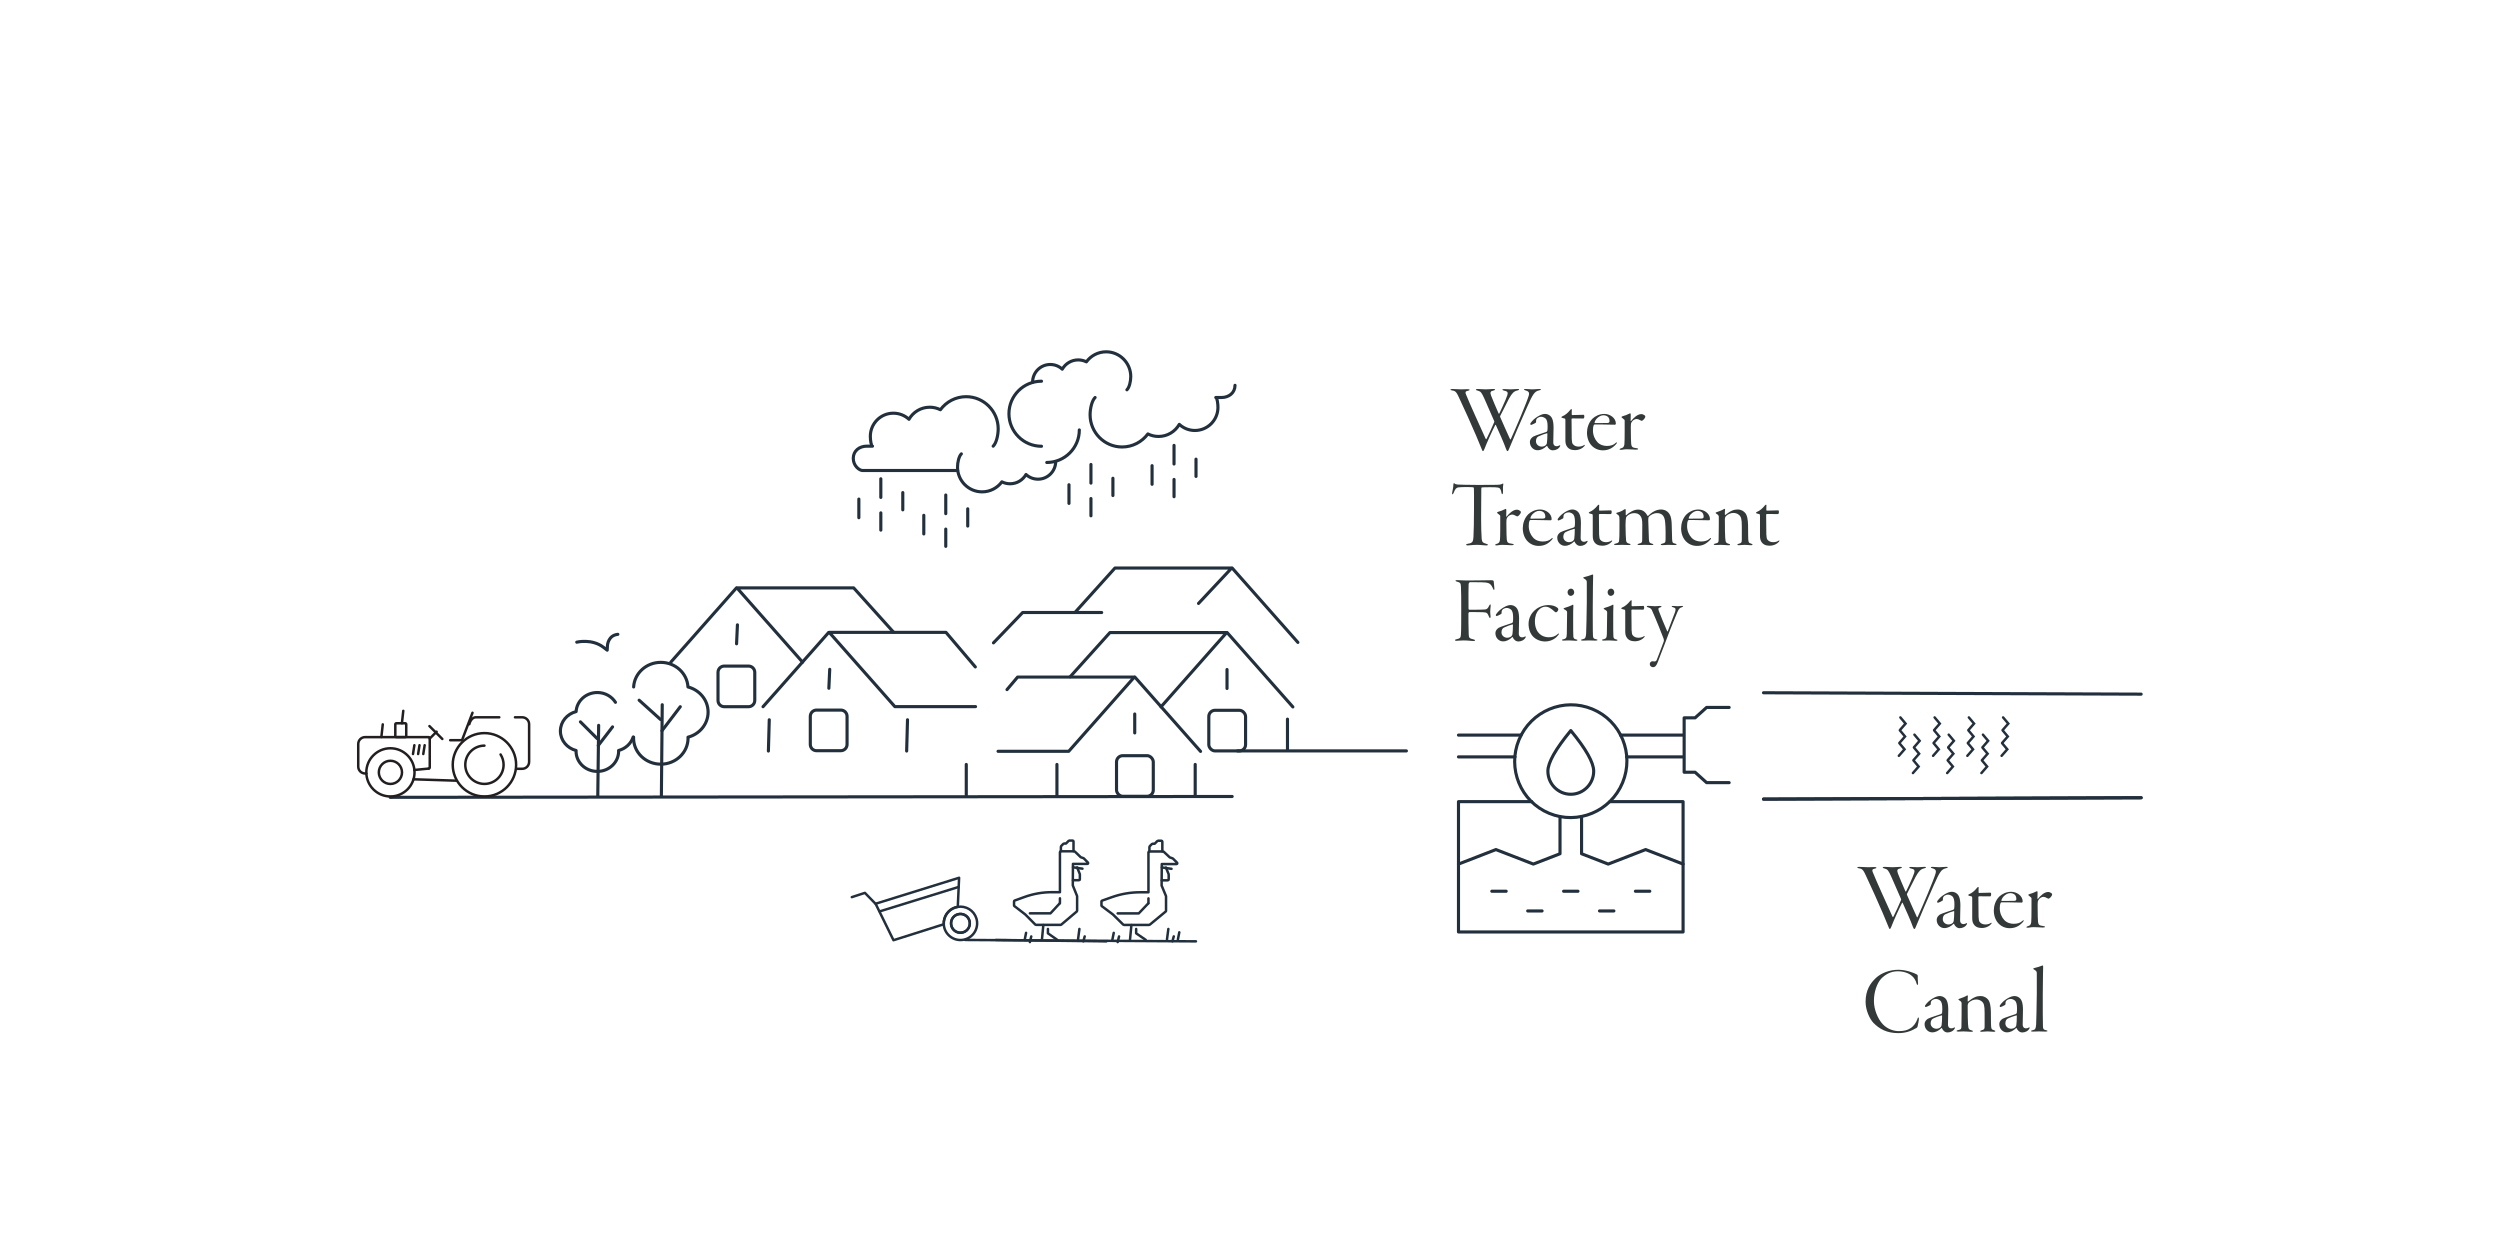 <svg xmlns="http://www.w3.org/2000/svg" width="399" height="200" viewBox="0 0 399 200">
  <g fill="none" fill-rule="evenodd" transform="translate(-20 -10)">
    <g fill-rule="nonzero" transform="translate(250.57 71.162)">
      <g stroke="#222F3C" stroke-linecap="round" stroke-linejoin="round" stroke-width=".5" transform="translate(2.205 48.543)">
        <line x1="9.014" y1="11.092" y2="11.092"/>
        <line x1="35.845" x2="26.832" y1="11.092" y2="11.092"/>
        <line x1="25.85" x2="35.845" y1="7.62" y2="7.62"/>
        <line x2="9.996" y1="7.62" y2="7.62"/>
        <g transform="translate(5.319 32.536)">
          <line x2="2.289"/>
          <line x1="11.46" x2="13.749"/>
          <line x1="22.92" x2="25.209"/>
          <g transform="translate(5.73 3.144)">
            <line x2="2.289"/>
            <line x1="11.46" x2="13.749"/>
          </g>
        </g>
        <g transform="translate(0 20.633)">
          <path d="M0 7.569L5.974 5.254 11.947 7.569 16.202 5.92 16.202 0M35.845 7.569L29.871 5.254 23.897 7.569 19.643 5.92 19.643.001"/>
        </g>
        <ellipse cx="17.923" cy="11.782" rx="9.006" ry="8.947" transform="rotate(-67.5 17.923 11.782)"/>
        <path d="M11.689 18.24L0 18.24 0 39.034 35.845 39.034 35.845 18.24 24.157 18.24M14.267 13.37C14.267 12.011 15.486 9.853 17.923 6.895 20.36 9.853 21.579 12.011 21.579 13.37 21.579 15.408 19.941 17.06 17.923 17.06 15.903 17.06 14.267 15.408 14.267 13.37zM43.195 3.2L39.601 3.2 37.756 4.865 36.015 4.865 36.015 13.54 37.756 13.54 39.601 15.205 43.195 15.205"/>
      </g>
      <g transform="translate(50.888 49.402)">
        <path fill="#333838" d="M9.575,10.004 C9.65,10.004 9.696,9.913 9.802,9.654 C10.497,7.976 11.721,5.093 12.673,2.988 C13.625,0.822 13.897,0.501 14.532,0.334 C14.804,0.288 14.88,0.227 14.88,0.166 C14.88,0.105 14.804,0.09 14.608,0.09 C14.336,0.09 13.927,0.151 13.504,0.151 C13.051,0.151 12.839,0.09 12.446,0.09 C12.235,0.09 12.189,0.12 12.189,0.181 C12.189,0.242 12.28,0.273 12.522,0.349 C13.021,0.501 13.036,0.761 12.96,1.096 C12.643,2.225 10.814,6.496 10.089,8.082 C10.043,8.174 10.013,8.189 9.953,8.082 C9.439,6.938 8.774,5.489 8.396,4.589 C8.366,4.513 8.366,4.437 8.381,4.406 C8.638,3.933 9.378,2.423 9.771,1.661 C10.27,0.776 10.557,0.456 11.116,0.334 C11.328,0.288 11.404,0.242 11.404,0.166 C11.404,0.105 11.328,0.09 11.147,0.09 C10.799,0.09 10.557,0.151 10.028,0.151 C9.635,0.151 9.394,0.105 9.016,0.105 C8.834,0.105 8.744,0.135 8.744,0.181 C8.744,0.242 8.789,0.303 9.061,0.364 C9.711,0.517 9.726,0.669 9.258,1.783 C8.94,2.53 8.623,3.232 8.26,3.979 C8.215,4.056 8.154,4.04 8.139,4.01 C7.64,2.85 7.187,1.813 6.945,1.173 C6.718,0.608 6.87,0.425 7.278,0.349 C7.474,0.303 7.565,0.257 7.565,0.181 C7.565,0.12 7.459,0.09 7.308,0.09 C6.96,0.09 6.613,0.151 6.069,0.151 C5.525,0.151 5.237,0.09 4.799,0.09 C4.603,0.09 4.512,0.135 4.512,0.181 C4.512,0.257 4.588,0.318 4.829,0.364 C5.298,0.486 5.419,0.669 5.857,1.615 C6.19,2.347 7.202,4.666 7.444,5.245 C7.444,5.276 7.444,5.383 7.414,5.428 C7.006,6.405 6.643,7.167 6.22,8.037 C6.174,8.113 6.114,8.143 6.069,8.037 C5.041,5.749 3.545,2.5 2.91,0.913 C2.804,0.639 2.804,0.456 3.227,0.379 C3.409,0.349 3.499,0.303 3.499,0.227 C3.499,0.166 3.409,0.12 3.197,0.12 C2.88,0.12 2.517,0.151 2.185,0.151 C1.731,0.151 1.111,0.09 0.749,0.09 C0.552,0.09 0.447,0.151 0.447,0.196 C0.447,0.257 0.583,0.318 0.764,0.334 C1.338,0.41 1.459,0.685 2.003,1.874 C2.713,3.369 3.726,5.627 4.557,7.564 C4.754,8.021 5.222,9.135 5.419,9.638 C5.525,9.913 5.555,10.004 5.645,10.004 C5.706,10.004 5.797,9.882 5.887,9.638 C6.22,8.754 7.021,6.969 7.595,5.84 C7.625,5.794 7.671,5.794 7.701,5.855 C8.139,6.832 9.001,8.723 9.318,9.654 C9.409,9.898 9.469,10.004 9.575,10.004 Z M16.784,9.882 C17.267,9.882 17.736,9.654 17.948,9.226 C18.008,9.089 17.948,9.043 17.857,9.089 C17.691,9.181 17.54,9.226 17.419,9.226 C16.995,9.226 16.859,8.937 16.859,8.647 C16.859,8.25 16.905,6.801 16.905,6.237 C16.905,5.764 16.844,5.139 16.693,4.849 C16.512,4.376 16.043,4.071 15.529,4.071 C15.273,4.071 14.97,4.162 14.623,4.345 C14.32,4.498 13.822,4.818 13.474,5.23 C13.293,5.444 13.187,5.581 13.187,5.688 C13.187,5.749 13.262,5.84 13.338,5.825 C13.444,5.81 13.897,5.596 14.048,5.489 C14.079,5.459 14.109,5.413 14.109,5.367 C14.109,5.261 14.109,5.139 14.124,5.078 C14.154,4.91 14.245,4.803 14.351,4.711 C14.577,4.574 14.728,4.528 14.955,4.528 C15.137,4.528 15.393,4.62 15.59,4.772 C15.847,4.971 15.953,5.398 15.953,6.023 C15.953,6.237 15.953,6.542 15.922,6.725 C15.922,6.786 15.847,6.923 15.726,6.954 C15.409,7.076 14.033,7.488 13.671,7.686 C13.535,7.762 13.126,8.067 13.126,8.555 C13.126,9.348 13.731,9.867 14.336,9.867 C14.91,9.867 15.363,9.608 15.817,9.181 C15.832,9.165 15.877,9.165 15.892,9.196 C16.028,9.547 16.361,9.882 16.784,9.882 Z M15.001,9.287 C14.532,9.287 14.094,8.937 14.094,8.433 C14.094,7.991 14.29,7.762 14.472,7.671 C14.789,7.503 15.665,7.182 15.862,7.152 C15.892,7.137 15.922,7.213 15.922,7.228 C15.922,7.808 15.892,8.418 15.847,8.677 C15.832,8.845 15.741,8.982 15.681,9.043 C15.514,9.196 15.257,9.287 15.001,9.287 Z M20.335,9.852 C20.759,9.852 21.227,9.715 21.56,9.455 C21.756,9.303 21.892,9.15 21.892,9.059 C21.892,8.998 21.847,8.982 21.741,9.059 C21.605,9.15 21.333,9.287 20.91,9.287 C20.517,9.287 20.199,9.165 19.973,8.876 C19.867,8.723 19.837,8.54 19.807,8.052 C19.791,7.579 19.776,5.184 19.776,4.925 C19.776,4.833 19.807,4.788 19.988,4.788 C20.396,4.788 21.136,4.803 21.665,4.803 C21.741,4.803 21.817,4.681 21.817,4.422 C21.817,4.315 21.756,4.208 21.726,4.208 C21.409,4.208 20.154,4.254 19.882,4.254 C19.822,4.254 19.807,4.162 19.807,4.117 C19.791,3.933 19.822,3.506 19.822,3.369 C19.822,3.293 19.716,3.262 19.58,3.415 C19.217,3.888 18.718,4.3 18.341,4.437 C18.174,4.513 18.159,4.559 18.159,4.589 C18.159,4.65 18.235,4.696 18.356,4.727 L18.565,4.772 C18.631,4.788 18.688,4.803 18.718,4.818 C18.779,4.849 18.794,4.955 18.794,5.123 L18.794,8.281 C18.794,8.647 18.854,8.952 18.975,9.15 C19.232,9.638 19.701,9.852 20.335,9.852 Z M24.764,9.882 C25.625,9.882 26.26,9.577 26.864,8.921 C26.955,8.815 27.016,8.723 27.016,8.677 C27.016,8.601 26.955,8.571 26.834,8.693 C26.471,9.043 26.018,9.181 25.398,9.181 C24.9,9.181 24.295,9.013 23.887,8.555 C23.494,8.113 23.192,7.488 23.192,6.71 C23.192,6.283 23.237,6.054 23.313,5.871 C23.343,5.825 23.419,5.749 23.449,5.749 L24.265,5.749 C24.613,5.749 26.577,5.779 26.698,5.794 C26.774,5.794 26.849,5.703 26.849,5.627 C26.849,4.696 25.897,4.071 25.005,4.071 C24.22,4.071 23.524,4.437 23.116,4.833 C22.482,5.459 22.24,6.359 22.24,7.06 C22.24,7.884 22.512,8.616 22.965,9.104 C23.419,9.593 24.053,9.882 24.764,9.882 Z M23.509,5.535 C23.479,5.535 23.449,5.505 23.449,5.474 C23.449,5.352 23.585,5.062 23.766,4.849 C24.099,4.498 24.476,4.284 24.869,4.284 C25.217,4.284 25.474,4.422 25.625,4.574 C25.791,4.757 25.837,5.032 25.837,5.215 C25.837,5.352 25.806,5.52 25.474,5.52 L23.509,5.535 Z M27.696,9.806 C27.907,9.806 28.073,9.715 28.618,9.715 C29.252,9.715 29.751,9.776 30.038,9.776 C30.265,9.776 30.401,9.745 30.401,9.669 C30.401,9.593 30.325,9.562 30.114,9.532 C29.539,9.47 29.358,9.364 29.298,8.891 C29.267,8.571 29.237,7.777 29.237,6.649 C29.237,6.344 29.222,5.901 29.252,5.718 C29.267,5.535 29.343,5.367 29.509,5.184 C29.706,5.001 29.947,4.879 30.174,4.879 C30.34,4.879 30.537,4.955 30.703,5.062 C30.869,5.154 30.945,5.169 30.975,5.169 C31.021,5.169 31.081,5.154 31.217,5.032 C31.398,4.864 31.549,4.62 31.549,4.513 C31.549,4.437 31.519,4.361 31.444,4.3 C31.293,4.178 31.096,4.101 30.915,4.101 C30.31,4.101 29.706,4.666 29.282,5.2 C29.237,5.245 29.207,5.23 29.207,5.184 C29.207,4.94 29.222,4.361 29.222,4.193 C29.222,4.04 29.192,3.979 29.162,3.979 C29.116,3.979 29.041,3.995 28.935,4.056 C28.693,4.193 28.27,4.345 27.968,4.422 C27.832,4.467 27.741,4.528 27.741,4.559 C27.741,4.589 27.756,4.635 27.862,4.711 C28.149,4.955 28.255,5.001 28.255,5.108 L28.255,6.801 C28.255,7.808 28.24,8.677 28.209,8.937 C28.149,9.348 27.983,9.486 27.665,9.562 C27.544,9.593 27.439,9.669 27.439,9.715 C27.439,9.776 27.514,9.806 27.696,9.806 Z M6.975,26.629 C8.2,26.629 9.016,26.309 9.922,25.79 C9.998,25.745 10.043,25.653 10.074,25.562 C10.104,25.394 10.285,24.616 10.285,24.356 C10.285,24.265 10.255,24.128 10.195,24.128 C10.134,24.128 10.104,24.189 10.043,24.387 C9.817,25.012 9.454,25.546 8.88,25.882 C8.472,26.141 7.943,26.309 7.081,26.309 C6.28,26.309 5.237,25.989 4.497,25.18 C3.711,24.326 3.106,22.862 3.106,21.489 C3.106,20.025 3.605,18.667 4.255,17.95 C4.875,17.309 5.751,16.76 6.885,16.76 C7.761,16.76 8.638,17.004 9.197,17.523 C9.469,17.736 9.802,18.225 9.922,18.743 C9.953,18.865 9.998,18.942 10.059,18.942 C10.089,18.942 10.149,18.85 10.149,18.697 C10.149,18.545 10.074,17.889 10.104,17.523 C10.119,17.447 10.074,17.34 9.953,17.264 C9.454,16.989 8.215,16.516 6.991,16.516 C5.6,16.516 4.27,17.05 3.469,17.782 C2.502,18.667 1.776,19.811 1.776,21.641 C1.776,22.953 2.411,24.356 3.046,25.012 C3.983,25.958 5.162,26.629 6.975,26.629 Z M14.849,26.522 C15.333,26.522 15.802,26.294 16.013,25.867 C16.074,25.729 16.013,25.684 15.922,25.729 C15.756,25.821 15.605,25.867 15.484,25.867 C15.061,25.867 14.925,25.577 14.925,25.287 C14.925,24.89 14.97,23.441 14.97,22.877 C14.97,22.404 14.91,21.779 14.759,21.489 C14.577,21.016 14.109,20.711 13.595,20.711 C13.338,20.711 13.036,20.802 12.688,20.985 C12.386,21.138 11.887,21.458 11.54,21.87 C11.358,22.084 11.252,22.221 11.252,22.328 C11.252,22.389 11.328,22.48 11.404,22.465 C11.509,22.45 11.963,22.236 12.114,22.129 C12.144,22.099 12.174,22.053 12.174,22.007 C12.174,21.901 12.174,21.779 12.189,21.718 C12.22,21.55 12.31,21.443 12.416,21.352 C12.643,21.214 12.794,21.169 13.021,21.169 C13.202,21.169 13.459,21.26 13.655,21.413 C13.912,21.611 14.018,22.038 14.018,22.663 C14.018,22.877 14.018,23.182 13.988,23.365 C13.988,23.426 13.912,23.563 13.791,23.594 C13.474,23.716 12.099,24.128 11.736,24.326 C11.6,24.402 11.192,24.707 11.192,25.195 C11.192,25.989 11.797,26.507 12.401,26.507 C12.975,26.507 13.429,26.248 13.882,25.821 C13.897,25.806 13.943,25.806 13.958,25.836 C14.094,26.187 14.426,26.522 14.849,26.522 Z M13.066,25.928 C12.598,25.928 12.159,25.577 12.159,25.073 C12.159,24.631 12.356,24.402 12.537,24.311 C12.854,24.143 13.731,23.823 13.927,23.792 C13.958,23.777 13.988,23.853 13.988,23.868 C13.988,24.448 13.958,25.058 13.912,25.317 C13.897,25.485 13.807,25.623 13.746,25.684 C13.58,25.836 13.323,25.928 13.066,25.928 Z M22.21,26.416 C22.361,26.416 22.482,26.4 22.482,26.309 C22.482,26.248 22.391,26.217 22.255,26.156 C21.847,26.05 21.801,25.958 21.786,24.921 C21.786,24.158 21.771,24.036 21.771,23.228 C21.756,22.358 21.635,21.596 21.288,21.23 C21.091,21.016 20.728,20.711 20.109,20.711 C19.852,20.711 19.534,20.741 19.217,20.894 C18.885,21.031 18.522,21.291 18.144,21.58 C18.114,21.611 18.068,21.565 18.068,21.535 C18.053,21.321 18.084,20.909 18.099,20.726 C18.114,20.65 18.038,20.589 17.993,20.604 C17.736,20.772 17.131,21.031 16.799,21.123 C16.663,21.169 16.587,21.214 16.587,21.245 C16.587,21.291 16.618,21.321 16.708,21.382 C17.071,21.58 17.101,21.748 17.101,21.901 C17.101,23.136 17.101,24.54 17.071,25.638 C17.056,25.943 16.995,26.05 16.618,26.126 C16.436,26.156 16.3,26.217 16.3,26.278 C16.3,26.355 16.421,26.385 16.587,26.385 C16.875,26.385 17.192,26.355 17.388,26.355 C17.736,26.355 18.477,26.416 18.597,26.416 C18.749,26.416 18.9,26.416 18.9,26.324 C18.9,26.248 18.824,26.217 18.643,26.172 C18.401,26.095 18.22,26.019 18.174,25.684 C18.144,25.47 18.099,25.073 18.084,24.082 C18.084,23.167 18.068,22.389 18.068,22.206 C18.068,22.084 18.144,21.855 18.25,21.748 C18.643,21.413 19.036,21.26 19.429,21.26 C19.776,21.26 20.063,21.367 20.29,21.55 C20.668,21.84 20.774,22.206 20.774,23.441 L20.774,25.516 C20.774,25.958 20.713,26.065 20.351,26.156 C20.154,26.202 20.063,26.263 20.063,26.324 C20.063,26.385 20.169,26.416 20.305,26.416 C20.532,26.416 20.728,26.355 21.242,26.355 C21.575,26.355 22.013,26.416 22.21,26.416 Z M26.774,26.522 C27.257,26.522 27.726,26.294 27.937,25.867 C27.998,25.729 27.937,25.684 27.847,25.729 C27.68,25.821 27.529,25.867 27.408,25.867 C26.985,25.867 26.849,25.577 26.849,25.287 C26.849,24.89 26.895,23.441 26.895,22.877 C26.895,22.404 26.834,21.779 26.683,21.489 C26.502,21.016 26.033,20.711 25.519,20.711 C25.262,20.711 24.96,20.802 24.613,20.985 C24.31,21.138 23.812,21.458 23.464,21.87 C23.283,22.084 23.177,22.221 23.177,22.328 C23.177,22.389 23.252,22.48 23.328,22.465 C23.434,22.45 23.887,22.236 24.038,22.129 C24.068,22.099 24.099,22.053 24.099,22.007 C24.099,21.901 24.099,21.779 24.114,21.718 C24.144,21.55 24.235,21.443 24.34,21.352 C24.567,21.214 24.718,21.169 24.945,21.169 C25.126,21.169 25.383,21.26 25.58,21.413 C25.837,21.611 25.942,22.038 25.942,22.663 C25.942,22.877 25.942,23.182 25.912,23.365 C25.912,23.426 25.837,23.563 25.716,23.594 C25.398,23.716 24.023,24.128 23.66,24.326 C23.524,24.402 23.116,24.707 23.116,25.195 C23.116,25.989 23.721,26.507 24.325,26.507 C24.9,26.507 25.353,26.248 25.806,25.821 C25.822,25.806 25.867,25.806 25.882,25.836 C26.018,26.187 26.351,26.522 26.774,26.522 Z M24.99,25.928 C24.522,25.928 24.084,25.577 24.084,25.073 C24.084,24.631 24.28,24.402 24.461,24.311 C24.779,24.143 25.655,23.823 25.852,23.792 C25.882,23.777 25.912,23.853 25.912,23.868 C25.912,24.448 25.882,25.058 25.837,25.317 C25.822,25.485 25.731,25.623 25.67,25.684 C25.504,25.836 25.247,25.928 24.99,25.928 Z M30.507,26.385 C30.703,26.385 30.809,26.339 30.809,26.278 C30.809,26.233 30.703,26.187 30.612,26.172 C30.189,26.095 30.099,25.989 30.083,25.577 C30.071,25.338 30.059,24.81 30.055,23.557 L30.054,20.454 C30.063,18.321 30.114,16.095 30.114,15.998 C30.114,15.921 30.099,15.83 30.068,15.83 C30.008,15.83 29.932,15.86 29.887,15.876 C29.555,15.998 29.192,16.135 28.754,16.226 C28.618,16.257 28.527,16.303 28.527,16.348 C28.527,16.394 28.572,16.425 28.678,16.486 C29.071,16.73 29.101,16.806 29.101,17.142 C29.116,17.813 29.101,19.064 29.101,20.299 C29.086,22.129 29.026,24.707 28.995,25.272 C28.935,25.943 28.844,26.08 28.466,26.156 C28.27,26.202 28.194,26.217 28.194,26.294 C28.194,26.37 28.27,26.385 28.451,26.385 C28.678,26.385 29.071,26.355 29.464,26.355 C29.721,26.355 30.265,26.385 30.507,26.385 Z" transform="translate(14.514 27.694)"/>
        <g stroke="#222F3C" stroke-linecap="round">
          <g stroke-linejoin="round" stroke-width=".5">
            <line x1="60.267" y1=".222"/>
            <line x2="60.267" y1=".222" transform="translate(0 16.754)"/>
            <line x2="60.267" y1=".222" transform="translate(0 16.754)"/>
          </g>
          <g stroke-width=".4" transform="translate(21.6 3.94)">
            <g transform="translate(2.248 2.75)">
              <path d="M.162 2.056L.987 3.041.081 4.076M.08 4.103L.906 5.088 0 6.123M.241 0L1.067.984.161 2.02"/>
            </g>
            <path d="M.161 2.056L.987 3.041.081 4.076M.08 4.103L.906 5.088 0 6.123M.243 0L1.069.984.163 2.02"/>
            <g transform="translate(5.465)">
              <g transform="translate(2.248 2.75)">
                <path d="M.162 2.056L.987 3.041.081 4.076M.08 4.103L.906 5.088 0 6.123M.243 0L1.069.984.163 2.02"/>
              </g>
              <path d="M.162 2.056L.987 3.041.081 4.076M.08 4.103L.906 5.088 0 6.123M.243 0L1.069.984.163 2.02"/>
            </g>
            <g transform="translate(10.931)">
              <g transform="translate(2.248 2.75)">
                <path d="M.162 2.056L.987 3.041.081 4.076M.08 4.103L.906 5.088 0 6.123M.243 0L1.069.984.163 2.02"/>
              </g>
              <path d="M.162 2.056L.987 3.041.081 4.076M.08 4.103L.906 5.088 0 6.123M.243 0L1.069.984.163 2.02"/>
            </g>
            <g transform="translate(16.398)">
              <path d="M.159 2.056L.985 3.041.079 4.076M.08 4.103L.906 5.088 0 6.123M.241 0L1.067.984.161 2.02"/>
            </g>
          </g>
        </g>
      </g>
      <path fill="#333838" d="M10.048,10.833 C10.123,10.833 10.168,10.742 10.274,10.482 C10.969,8.805 12.194,5.922 13.146,3.817 C14.098,1.651 14.37,1.33 15.005,1.163 C15.277,1.117 15.352,1.056 15.352,0.995 C15.352,0.934 15.277,0.919 15.08,0.919 C14.808,0.919 14.4,0.98 13.977,0.98 C13.524,0.98 13.312,0.919 12.919,0.919 C12.707,0.919 12.662,0.949 12.662,1.01 C12.662,1.071 12.753,1.102 12.995,1.178 C13.493,1.33 13.508,1.59 13.433,1.925 C13.116,3.054 11.287,7.325 10.561,8.911 C10.516,9.003 10.486,9.018 10.425,8.911 C9.912,7.767 9.247,6.318 8.869,5.418 C8.839,5.342 8.839,5.266 8.854,5.235 C9.111,4.762 9.851,3.252 10.244,2.49 C10.743,1.605 11.03,1.285 11.589,1.163 C11.801,1.117 11.876,1.071 11.876,0.995 C11.876,0.934 11.801,0.919 11.619,0.919 C11.272,0.919 11.03,0.98 10.501,0.98 C10.108,0.98 9.866,0.934 9.488,0.934 C9.307,0.934 9.216,0.964 9.216,1.01 C9.216,1.071 9.262,1.132 9.534,1.193 C10.184,1.346 10.199,1.498 9.73,2.612 C9.413,3.359 9.095,4.061 8.733,4.808 C8.687,4.884 8.627,4.869 8.612,4.839 C8.113,3.679 7.66,2.642 7.418,2.002 C7.191,1.437 7.342,1.254 7.75,1.178 C7.947,1.132 8.038,1.086 8.038,1.01 C8.038,0.949 7.932,0.919 7.781,0.919 C7.433,0.919 7.085,0.98 6.541,0.98 C5.997,0.98 5.71,0.919 5.272,0.919 C5.075,0.919 4.985,0.964 4.985,1.01 C4.985,1.086 5.06,1.147 5.302,1.193 C5.771,1.315 5.891,1.498 6.33,2.444 C6.662,3.176 7.675,5.495 7.917,6.074 C7.917,6.105 7.917,6.211 7.886,6.257 C7.478,7.233 7.116,7.996 6.692,8.866 C6.647,8.942 6.587,8.972 6.541,8.866 C5.514,6.578 4.017,3.329 3.383,1.742 C3.277,1.468 3.277,1.285 3.7,1.208 C3.881,1.178 3.972,1.132 3.972,1.056 C3.972,0.995 3.881,0.949 3.67,0.949 C3.352,0.949 2.99,0.98 2.657,0.98 C2.204,0.98 1.584,0.919 1.221,0.919 C1.025,0.919 0.919,0.98 0.919,1.025 C0.919,1.086 1.055,1.147 1.237,1.163 C1.811,1.239 1.932,1.513 2.476,2.703 C3.186,4.198 4.199,6.456 5.03,8.393 C5.226,8.85 5.695,9.964 5.891,10.467 C5.997,10.742 6.027,10.833 6.118,10.833 C6.179,10.833 6.269,10.711 6.36,10.467 C6.692,9.582 7.493,7.798 8.068,6.669 C8.098,6.623 8.143,6.623 8.174,6.684 C8.612,7.661 9.473,9.552 9.791,10.482 C9.881,10.726 9.942,10.833 10.048,10.833 Z M17.257,10.711 C17.74,10.711 18.209,10.482 18.42,10.055 C18.481,9.918 18.42,9.872 18.33,9.918 C18.163,10.01 18.012,10.055 17.891,10.055 C17.468,10.055 17.332,9.766 17.332,9.476 C17.332,9.079 17.377,7.63 17.377,7.066 C17.377,6.593 17.317,5.967 17.166,5.678 C16.985,5.205 16.516,4.9 16.002,4.9 C15.745,4.9 15.443,4.991 15.095,5.174 C14.793,5.327 14.294,5.647 13.947,6.059 C13.765,6.272 13.66,6.41 13.66,6.517 C13.66,6.578 13.735,6.669 13.811,6.654 C13.917,6.639 14.37,6.425 14.521,6.318 C14.551,6.288 14.582,6.242 14.582,6.196 C14.582,6.089 14.582,5.967 14.597,5.906 C14.627,5.739 14.718,5.632 14.823,5.54 C15.05,5.403 15.201,5.357 15.428,5.357 C15.609,5.357 15.866,5.449 16.063,5.601 C16.32,5.8 16.425,6.227 16.425,6.852 C16.425,7.066 16.425,7.371 16.395,7.554 C16.395,7.615 16.32,7.752 16.199,7.783 C15.881,7.905 14.506,8.316 14.143,8.515 C14.007,8.591 13.599,8.896 13.599,9.384 C13.599,10.177 14.204,10.696 14.808,10.696 C15.383,10.696 15.836,10.437 16.289,10.01 C16.304,9.994 16.35,9.994 16.365,10.025 C16.501,10.376 16.833,10.711 17.257,10.711 Z M15.473,10.116 C15.005,10.116 14.566,9.766 14.566,9.262 C14.566,8.82 14.763,8.591 14.944,8.499 C15.262,8.332 16.138,8.011 16.335,7.981 C16.365,7.966 16.395,8.042 16.395,8.057 C16.395,8.637 16.365,9.247 16.32,9.506 C16.304,9.674 16.214,9.811 16.153,9.872 C15.987,10.025 15.73,10.116 15.473,10.116 Z M20.808,10.681 C21.231,10.681 21.7,10.543 22.032,10.284 C22.229,10.132 22.365,9.979 22.365,9.888 C22.365,9.827 22.319,9.811 22.214,9.888 C22.078,9.979 21.806,10.116 21.382,10.116 C20.99,10.116 20.672,9.994 20.445,9.704 C20.34,9.552 20.309,9.369 20.279,8.881 C20.264,8.408 20.249,6.013 20.249,5.754 C20.249,5.662 20.279,5.617 20.461,5.617 C20.869,5.617 21.609,5.632 22.138,5.632 C22.214,5.632 22.289,5.51 22.289,5.25 C22.289,5.144 22.229,5.037 22.199,5.037 C21.881,5.037 20.627,5.083 20.355,5.083 C20.294,5.083 20.279,4.991 20.279,4.945 C20.264,4.762 20.294,4.335 20.294,4.198 C20.294,4.122 20.189,4.091 20.052,4.244 C19.69,4.717 19.191,5.128 18.813,5.266 C18.647,5.342 18.632,5.388 18.632,5.418 C18.632,5.479 18.707,5.525 18.828,5.556 C18.964,5.586 19.131,5.617 19.191,5.647 C19.251,5.678 19.267,5.784 19.267,5.952 L19.267,9.11 C19.267,9.476 19.327,9.781 19.448,9.979 C19.705,10.467 20.173,10.681 20.808,10.681 Z M25.236,10.711 C26.098,10.711 26.733,10.406 27.337,9.75 C27.428,9.643 27.488,9.552 27.488,9.506 C27.488,9.43 27.428,9.399 27.307,9.521 C26.944,9.872 26.491,10.01 25.871,10.01 C25.372,10.01 24.768,9.842 24.36,9.384 C23.967,8.942 23.665,8.316 23.665,7.539 C23.665,7.111 23.71,6.883 23.785,6.7 C23.816,6.654 23.891,6.578 23.921,6.578 L24.738,6.578 C25.085,6.578 27.05,6.608 27.171,6.623 C27.246,6.623 27.322,6.532 27.322,6.456 C27.322,5.525 26.37,4.9 25.478,4.9 C24.692,4.9 23.997,5.266 23.589,5.662 C22.954,6.288 22.712,7.188 22.712,7.889 C22.712,8.713 22.984,9.445 23.438,9.933 C23.891,10.421 24.526,10.711 25.236,10.711 Z M23.982,6.364 C23.952,6.364 23.921,6.333 23.921,6.303 C23.921,6.181 24.057,5.891 24.239,5.678 C24.571,5.327 24.949,5.113 25.342,5.113 C25.69,5.113 25.947,5.25 26.098,5.403 C26.264,5.586 26.309,5.861 26.309,6.044 C26.309,6.181 26.279,6.349 25.947,6.349 L23.982,6.364 Z M28.168,10.635 C28.38,10.635 28.546,10.543 29.09,10.543 C29.725,10.543 30.224,10.604 30.511,10.604 C30.738,10.604 30.874,10.574 30.874,10.498 C30.874,10.421 30.798,10.391 30.586,10.36 C30.012,10.299 29.831,10.193 29.77,9.72 C29.74,9.399 29.71,8.606 29.71,7.477 C29.71,7.172 29.695,6.73 29.725,6.547 C29.74,6.364 29.816,6.196 29.982,6.013 C30.178,5.83 30.42,5.708 30.647,5.708 C30.813,5.708 31.01,5.784 31.176,5.891 C31.342,5.983 31.418,5.998 31.448,5.998 C31.493,5.998 31.554,5.983 31.69,5.861 C31.871,5.693 32.022,5.449 32.022,5.342 C32.022,5.266 31.992,5.189 31.916,5.128 C31.765,5.006 31.569,4.93 31.387,4.93 C30.783,4.93 30.178,5.495 29.755,6.028 C29.71,6.074 29.68,6.059 29.68,6.013 C29.68,5.769 29.695,5.189 29.695,5.022 C29.695,4.869 29.664,4.808 29.634,4.808 C29.589,4.808 29.513,4.823 29.408,4.884 C29.166,5.022 28.743,5.174 28.44,5.25 C28.304,5.296 28.214,5.357 28.214,5.388 C28.214,5.418 28.229,5.464 28.335,5.54 C28.622,5.784 28.727,5.83 28.727,5.937 L28.727,7.63 C28.727,8.637 28.712,9.506 28.682,9.766 C28.622,10.177 28.455,10.315 28.138,10.391 C28.017,10.421 27.911,10.498 27.911,10.543 C27.911,10.604 27.987,10.635 28.168,10.635 Z M6.587,25.888 C6.783,25.888 6.889,25.873 6.889,25.782 C6.889,25.705 6.813,25.675 6.632,25.629 C6.118,25.477 5.967,25.37 5.907,24.851 C5.861,24.378 5.801,22.487 5.816,21.633 L5.817,21.319 C5.822,20.239 5.846,17.375 5.846,16.874 C5.846,16.767 5.861,16.645 5.937,16.63 C6.118,16.607 6.589,16.601 7.01,16.6 L7.403,16.599 C8.461,16.599 8.657,16.66 8.793,16.782 C8.914,16.904 9.035,17.224 9.065,17.499 C9.08,17.575 9.126,17.713 9.186,17.713 C9.231,17.713 9.307,17.606 9.307,17.377 C9.292,16.858 9.292,16.401 9.352,16.218 C9.367,16.096 9.352,16.065 9.337,16.019 C9.322,15.989 9.277,16.004 9.216,16.05 C8.959,16.187 8.687,16.218 7.977,16.218 L5.378,16.233 C3.821,16.233 2.325,16.187 2.083,16.172 C1.871,16.157 1.66,16.096 1.599,16.019 C1.554,15.974 1.509,15.943 1.478,15.958 C1.403,15.989 1.403,16.065 1.388,16.187 C1.388,16.584 1.267,17.041 1.191,17.499 C1.176,17.606 1.176,17.728 1.237,17.728 C1.297,17.728 1.373,17.652 1.448,17.469 C1.66,16.874 1.856,16.691 2.143,16.63 C2.446,16.599 2.808,16.569 3.428,16.569 C4.123,16.569 4.471,16.599 4.561,16.614 C4.607,16.614 4.652,16.66 4.667,16.797 C4.697,17.011 4.697,23.082 4.592,24.561 C4.546,25.263 4.456,25.507 3.73,25.614 C3.564,25.644 3.428,25.69 3.428,25.751 C3.428,25.827 3.504,25.888 3.7,25.888 C3.942,25.888 4.395,25.797 5.166,25.797 C5.771,25.797 6.239,25.888 6.587,25.888 Z M8.31,25.888 C8.521,25.888 8.687,25.797 9.231,25.797 C9.866,25.797 10.365,25.858 10.652,25.858 C10.879,25.858 11.015,25.827 11.015,25.751 C11.015,25.675 10.939,25.644 10.728,25.614 C10.153,25.553 9.972,25.446 9.912,24.973 C9.881,24.653 9.851,23.86 9.851,22.731 C9.851,22.426 9.836,21.984 9.866,21.8 C9.881,21.617 9.957,21.45 10.123,21.267 C10.32,21.084 10.561,20.962 10.788,20.962 C10.954,20.962 11.151,21.038 11.317,21.145 C11.483,21.236 11.559,21.251 11.589,21.251 C11.634,21.251 11.695,21.236 11.831,21.114 C12.012,20.946 12.163,20.702 12.163,20.595 C12.163,20.519 12.133,20.443 12.058,20.382 C11.906,20.26 11.71,20.184 11.529,20.184 C10.924,20.184 10.32,20.748 9.896,21.282 C9.851,21.328 9.821,21.312 9.821,21.267 C9.821,21.023 9.836,20.443 9.836,20.275 C9.836,20.123 9.806,20.062 9.776,20.062 C9.73,20.062 9.655,20.077 9.549,20.138 C9.307,20.275 8.884,20.428 8.582,20.504 C8.446,20.55 8.355,20.611 8.355,20.641 C8.355,20.672 8.37,20.717 8.476,20.794 C8.763,21.038 8.869,21.084 8.869,21.19 L8.867,23.373 C8.863,24.163 8.849,24.803 8.823,25.019 C8.763,25.431 8.597,25.568 8.279,25.644 C8.158,25.675 8.053,25.751 8.053,25.797 C8.053,25.858 8.128,25.888 8.31,25.888 Z M14.99,25.965 C15.851,25.965 16.486,25.66 17.09,25.004 C17.181,24.897 17.241,24.805 17.241,24.76 C17.241,24.683 17.181,24.653 17.06,24.775 C16.697,25.126 16.244,25.263 15.624,25.263 C15.126,25.263 14.521,25.095 14.113,24.638 C13.72,24.195 13.418,23.57 13.418,22.792 C13.418,22.365 13.463,22.136 13.539,21.953 C13.569,21.907 13.645,21.831 13.675,21.831 L14.491,21.831 C14.838,21.831 16.803,21.862 16.924,21.877 C17,21.877 17.075,21.785 17.075,21.709 C17.075,20.779 16.123,20.153 15.231,20.153 C14.446,20.153 13.75,20.519 13.342,20.916 C12.707,21.541 12.466,22.441 12.466,23.143 C12.466,23.966 12.738,24.699 13.191,25.187 C13.645,25.675 14.279,25.965 14.99,25.965 Z M13.735,21.617 C13.705,21.617 13.675,21.587 13.675,21.556 C13.675,21.434 13.811,21.145 13.992,20.931 C14.325,20.58 14.702,20.367 15.095,20.367 C15.443,20.367 15.7,20.504 15.851,20.656 C16.017,20.84 16.063,21.114 16.063,21.297 C16.063,21.434 16.032,21.602 15.7,21.602 L13.735,21.617 Z M21.624,25.965 C22.108,25.965 22.576,25.736 22.788,25.309 C22.848,25.172 22.788,25.126 22.697,25.172 C22.531,25.263 22.38,25.309 22.259,25.309 C21.836,25.309 21.7,25.019 21.7,24.729 C21.7,24.333 21.745,22.883 21.745,22.319 C21.745,21.846 21.685,21.221 21.534,20.931 C21.352,20.458 20.884,20.153 20.37,20.153 C20.113,20.153 19.811,20.245 19.463,20.428 C19.161,20.58 18.662,20.901 18.314,21.312 C18.133,21.526 18.027,21.663 18.027,21.77 C18.027,21.831 18.103,21.923 18.178,21.907 C18.284,21.892 18.738,21.678 18.889,21.572 C18.919,21.541 18.949,21.495 18.949,21.45 C18.949,21.343 18.949,21.221 18.964,21.16 C18.995,20.992 19.085,20.885 19.191,20.794 C19.418,20.656 19.569,20.611 19.796,20.611 C19.977,20.611 20.234,20.702 20.43,20.855 C20.687,21.053 20.793,21.48 20.793,22.106 C20.793,22.319 20.793,22.624 20.763,22.807 C20.763,22.868 20.687,23.006 20.566,23.036 C20.249,23.158 18.874,23.57 18.511,23.768 C18.375,23.844 17.967,24.15 17.967,24.638 C17.967,25.431 18.571,25.949 19.176,25.949 C19.75,25.949 20.204,25.69 20.657,25.263 C20.672,25.248 20.717,25.248 20.733,25.278 C20.869,25.629 21.201,25.965 21.624,25.965 Z M19.841,25.37 C19.372,25.37 18.934,25.019 18.934,24.516 C18.934,24.073 19.131,23.844 19.312,23.753 C19.629,23.585 20.506,23.265 20.702,23.234 C20.733,23.219 20.763,23.295 20.763,23.311 C20.763,23.89 20.733,24.5 20.687,24.76 C20.672,24.927 20.581,25.065 20.521,25.126 C20.355,25.278 20.098,25.37 19.841,25.37 Z M25.176,25.934 C25.599,25.934 26.068,25.797 26.4,25.538 C26.597,25.385 26.733,25.233 26.733,25.141 C26.733,25.08 26.687,25.065 26.581,25.141 C26.445,25.233 26.173,25.37 25.75,25.37 C25.357,25.37 25.04,25.248 24.813,24.958 C24.707,24.805 24.677,24.622 24.647,24.134 C24.632,23.661 24.617,21.267 24.617,21.007 C24.617,20.916 24.647,20.87 24.828,20.87 C25.236,20.87 25.977,20.885 26.506,20.885 C26.581,20.885 26.657,20.763 26.657,20.504 C26.657,20.397 26.597,20.29 26.566,20.29 C26.249,20.29 24.995,20.336 24.722,20.336 C24.662,20.336 24.647,20.245 24.647,20.199 C24.632,20.016 24.662,19.589 24.662,19.451 C24.662,19.375 24.556,19.345 24.42,19.497 C24.057,19.97 23.559,20.382 23.181,20.519 C23.015,20.595 23,20.641 23,20.672 C23,20.733 23.075,20.779 23.196,20.809 C23.332,20.84 23.498,20.87 23.559,20.901 C23.619,20.931 23.634,21.038 23.634,21.206 L23.634,24.363 C23.634,24.729 23.695,25.034 23.816,25.233 C24.073,25.721 24.541,25.934 25.176,25.934 Z M34.788,25.843 C35.015,25.843 35.347,25.797 35.71,25.797 C36.057,25.797 36.586,25.827 36.753,25.827 C36.934,25.827 37.01,25.797 37.01,25.721 C37.01,25.675 36.949,25.629 36.737,25.583 C36.405,25.522 36.314,25.416 36.299,24.912 L36.239,22.716 C36.239,22.151 36.163,21.572 36.057,21.267 C35.861,20.672 35.362,20.153 34.531,20.153 C33.775,20.153 33.08,20.565 32.46,21.175 C32.43,21.19 32.37,21.175 32.355,21.145 C32.022,20.489 31.539,20.168 30.843,20.168 C30.193,20.168 29.468,20.611 28.969,21.068 C28.909,21.114 28.894,21.023 28.894,20.977 C28.879,20.809 28.894,20.412 28.894,20.245 C28.894,20.153 28.863,20.092 28.818,20.092 C28.758,20.092 28.682,20.123 28.591,20.184 C28.35,20.382 27.881,20.565 27.564,20.641 C27.443,20.672 27.382,20.702 27.382,20.748 L27.398,20.748 C27.398,20.824 27.428,20.855 27.534,20.916 C27.775,21.053 27.866,21.19 27.881,21.45 C27.911,21.739 27.896,22.121 27.896,22.685 L27.895,23.395 C27.892,24.13 27.881,24.886 27.836,25.126 C27.806,25.309 27.806,25.477 27.337,25.583 C27.125,25.614 27.035,25.66 27.035,25.721 C27.035,25.782 27.171,25.827 27.307,25.827 C27.503,25.827 27.821,25.797 28.289,25.797 C28.652,25.797 29.151,25.827 29.438,25.827 C29.544,25.827 29.664,25.797 29.664,25.721 C29.664,25.675 29.604,25.629 29.438,25.599 C29.075,25.522 28.984,25.339 28.954,25.095 C28.924,24.821 28.863,23.753 28.863,22.624 C28.863,22.106 28.909,21.755 28.924,21.587 C28.939,21.48 28.969,21.328 29.105,21.206 C29.332,20.992 29.71,20.733 30.239,20.733 C30.707,20.733 30.949,20.87 31.161,21.084 C31.463,21.419 31.539,21.77 31.539,22.609 L31.523,25.08 C31.523,25.446 31.372,25.522 31.055,25.583 C30.858,25.629 30.783,25.69 30.783,25.736 C30.783,25.797 30.858,25.827 31.025,25.827 C31.191,25.827 31.554,25.797 31.886,25.797 C32.324,25.797 32.778,25.827 33.05,25.827 C33.216,25.827 33.307,25.797 33.307,25.736 C33.307,25.675 33.231,25.66 33.065,25.599 C32.687,25.507 32.642,25.4 32.596,24.973 C32.566,24.561 32.521,22.228 32.491,21.8 C32.491,21.526 32.536,21.358 32.596,21.297 C32.853,21.038 33.322,20.733 33.881,20.733 C34.622,20.733 35.015,21.114 35.151,21.892 C35.211,22.35 35.287,23.082 35.256,24.912 C35.256,25.37 35.181,25.507 34.743,25.599 C34.622,25.629 34.486,25.675 34.486,25.751 C34.486,25.812 34.591,25.843 34.788,25.843 Z M40.259,25.965 C41.12,25.965 41.755,25.66 42.36,25.004 C42.45,24.897 42.511,24.805 42.511,24.76 C42.511,24.683 42.45,24.653 42.329,24.775 C41.967,25.126 41.513,25.263 40.894,25.263 C40.395,25.263 39.79,25.095 39.382,24.638 C38.989,24.195 38.687,23.57 38.687,22.792 C38.687,22.365 38.732,22.136 38.808,21.953 C38.838,21.907 38.914,21.831 38.944,21.831 L39.76,21.831 C40.108,21.831 42.072,21.862 42.193,21.877 C42.269,21.877 42.344,21.785 42.344,21.709 C42.344,20.779 41.392,20.153 40.501,20.153 C39.715,20.153 39.02,20.519 38.612,20.916 C37.977,21.541 37.735,22.441 37.735,23.143 C37.735,23.966 38.007,24.699 38.46,25.187 C38.914,25.675 39.549,25.965 40.259,25.965 Z M39.004,21.617 C38.974,21.617 38.944,21.587 38.944,21.556 C38.944,21.434 39.08,21.145 39.261,20.931 C39.594,20.58 39.972,20.367 40.365,20.367 C40.712,20.367 40.969,20.504 41.12,20.656 C41.287,20.84 41.332,21.114 41.332,21.297 C41.332,21.434 41.302,21.602 40.969,21.602 L39.004,21.617 Z M48.858,25.858 C49.009,25.858 49.13,25.843 49.13,25.751 C49.13,25.69 49.04,25.66 48.904,25.599 C48.496,25.492 48.45,25.4 48.435,24.363 C48.435,23.6 48.42,23.478 48.42,22.67 C48.405,21.8 48.284,21.038 47.936,20.672 C47.74,20.458 47.377,20.153 46.758,20.153 C46.501,20.153 46.183,20.184 45.866,20.336 C45.533,20.473 45.171,20.733 44.793,21.023 C44.763,21.053 44.717,21.007 44.717,20.977 C44.702,20.763 44.732,20.351 44.747,20.168 C44.763,20.092 44.687,20.031 44.642,20.046 C44.385,20.214 43.78,20.473 43.448,20.565 C43.312,20.611 43.236,20.656 43.236,20.687 C43.236,20.733 43.266,20.763 43.357,20.824 C43.72,21.023 43.75,21.19 43.75,21.343 L43.749,22.617 C43.747,23.48 43.74,24.348 43.72,25.08 C43.705,25.385 43.644,25.492 43.266,25.568 C43.085,25.599 42.949,25.66 42.949,25.721 C42.949,25.797 43.07,25.827 43.236,25.827 C43.523,25.827 43.841,25.797 44.037,25.797 C44.385,25.797 45.125,25.858 45.246,25.858 C45.397,25.858 45.548,25.858 45.548,25.766 C45.548,25.69 45.473,25.66 45.292,25.614 C45.05,25.538 44.868,25.461 44.823,25.126 C44.793,24.912 44.747,24.516 44.732,23.524 L44.731,23.041 C44.727,22.346 44.717,21.798 44.717,21.648 C44.717,21.526 44.793,21.297 44.899,21.19 C45.292,20.855 45.684,20.702 46.077,20.702 C46.425,20.702 46.712,20.809 46.939,20.992 C47.317,21.282 47.423,21.648 47.423,22.883 L47.423,24.958 C47.423,25.4 47.362,25.507 46.999,25.599 C46.803,25.644 46.712,25.705 46.712,25.766 C46.712,25.827 46.818,25.858 46.954,25.858 C47.181,25.858 47.377,25.797 47.891,25.797 C48.224,25.797 48.662,25.858 48.858,25.858 Z M51.866,25.934 C52.289,25.934 52.757,25.797 53.09,25.538 C53.286,25.385 53.422,25.233 53.422,25.141 C53.422,25.08 53.377,25.065 53.271,25.141 C53.135,25.233 52.863,25.37 52.44,25.37 C52.047,25.37 51.73,25.248 51.503,24.958 C51.397,24.805 51.367,24.622 51.337,24.134 C51.322,23.661 51.307,21.267 51.307,21.007 C51.307,20.916 51.337,20.87 51.518,20.87 C51.926,20.87 52.667,20.885 53.196,20.885 C53.271,20.885 53.347,20.763 53.347,20.504 C53.347,20.397 53.286,20.29 53.256,20.29 C52.939,20.29 51.684,20.336 51.412,20.336 C51.352,20.336 51.337,20.245 51.337,20.199 C51.322,20.016 51.352,19.589 51.352,19.451 C51.352,19.375 51.246,19.345 51.11,19.497 C50.747,19.97 50.249,20.382 49.871,20.519 C49.705,20.595 49.689,20.641 49.689,20.672 C49.689,20.733 49.765,20.779 49.886,20.809 C50.022,20.84 50.188,20.87 50.249,20.901 C50.309,20.931 50.324,21.038 50.324,21.206 L50.324,24.363 C50.324,24.729 50.385,25.034 50.506,25.233 C50.763,25.721 51.231,25.934 51.866,25.934 Z M4.531,41.142 C4.682,41.142 4.849,41.127 4.849,41.035 C4.849,40.974 4.758,40.928 4.637,40.898 C3.942,40.73 3.851,40.639 3.836,40.059 C3.806,39.372 3.776,36.993 3.791,36.718 C3.791,36.642 3.912,36.52 3.942,36.52 L4.501,36.521 C6.119,36.526 6.338,36.555 6.556,36.596 C6.738,36.642 6.889,36.795 7.01,37.13 C7.1,37.344 7.161,37.466 7.221,37.466 C7.297,37.466 7.327,37.405 7.327,37.206 C7.312,37.008 7.267,36.795 7.267,36.474 C7.267,36.154 7.327,35.696 7.342,35.529 C7.357,35.376 7.327,35.3 7.267,35.3 C7.221,35.3 7.176,35.361 7.1,35.513 C6.874,36.032 6.662,36.078 6.451,36.108 C6.209,36.139 5.483,36.154 3.942,36.154 C3.912,36.154 3.806,36.093 3.806,35.971 C3.776,34.217 3.806,32.463 3.821,32.036 C3.821,31.959 3.927,31.761 4.033,31.761 L5.112,31.762 C5.792,31.765 6.206,31.775 6.541,31.807 C7.085,31.853 7.418,32.081 7.675,32.676 C7.75,32.875 7.796,32.981 7.856,32.981 C7.932,32.981 7.962,32.844 7.932,32.691 C7.901,32.508 7.856,31.837 7.826,31.624 C7.826,31.517 7.72,31.441 7.403,31.441 C6.828,31.441 5.226,31.486 3.64,31.486 C2.975,31.486 2.143,31.425 1.962,31.425 C1.826,31.425 1.735,31.456 1.735,31.517 C1.735,31.593 1.841,31.639 1.977,31.669 C2.521,31.807 2.567,31.944 2.597,32.493 C2.642,33.424 2.642,34.354 2.642,35.971 C2.642,37.649 2.642,39.54 2.597,40.044 C2.567,40.608 2.491,40.73 1.917,40.852 C1.72,40.898 1.645,40.944 1.645,41.005 C1.645,41.081 1.75,41.111 1.886,41.111 C2.098,41.111 2.476,41.05 3.05,41.05 C3.67,41.05 4.32,41.142 4.531,41.142 Z M11.755,41.218 C12.239,41.218 12.707,40.989 12.919,40.562 C12.98,40.425 12.919,40.379 12.828,40.425 C12.662,40.516 12.511,40.562 12.39,40.562 C11.967,40.562 11.831,40.272 11.831,39.983 C11.831,39.586 11.876,38.137 11.876,37.573 C11.876,37.1 11.816,36.474 11.665,36.185 C11.483,35.712 11.015,35.407 10.501,35.407 C10.244,35.407 9.942,35.498 9.594,35.681 C9.292,35.834 8.793,36.154 8.446,36.566 C8.264,36.779 8.158,36.917 8.158,37.023 C8.158,37.084 8.234,37.176 8.31,37.161 C8.415,37.145 8.869,36.932 9.02,36.825 C9.05,36.795 9.08,36.749 9.08,36.703 C9.08,36.596 9.08,36.474 9.095,36.413 C9.126,36.246 9.216,36.139 9.322,36.047 C9.549,35.91 9.7,35.864 9.927,35.864 C10.108,35.864 10.365,35.956 10.561,36.108 C10.818,36.307 10.924,36.734 10.924,37.359 C10.924,37.573 10.924,37.878 10.894,38.061 C10.894,38.122 10.818,38.259 10.697,38.289 C10.38,38.412 9.005,38.823 8.642,39.022 C8.506,39.098 8.098,39.403 8.098,39.891 C8.098,40.684 8.702,41.203 9.307,41.203 C9.881,41.203 10.335,40.944 10.788,40.516 C10.803,40.501 10.849,40.501 10.864,40.532 C11,40.883 11.332,41.218 11.755,41.218 Z M9.972,40.623 C9.503,40.623 9.065,40.272 9.065,39.769 C9.065,39.327 9.262,39.098 9.443,39.006 C9.76,38.839 10.637,38.518 10.833,38.488 C10.864,38.473 10.894,38.549 10.894,38.564 C10.894,39.144 10.864,39.754 10.818,40.013 C10.803,40.181 10.713,40.318 10.652,40.379 C10.486,40.532 10.229,40.623 9.972,40.623 Z M16.032,41.218 C17.151,41.218 17.846,40.577 18.118,40.211 C18.209,40.105 18.239,40.028 18.239,39.967 C18.239,39.922 18.163,39.937 18.133,39.967 C17.604,40.44 17.211,40.547 16.561,40.547 C16.108,40.547 15.549,40.379 15.156,40.013 C14.793,39.693 14.4,39.052 14.4,38.03 C14.4,36.276 15.443,35.666 16.078,35.666 C16.244,35.666 16.471,35.696 16.652,35.788 C16.879,35.91 17.257,36.169 17.498,36.413 C17.589,36.505 17.695,36.566 17.755,36.566 C17.861,36.566 18.133,36.368 18.133,36.078 C18.133,36.001 18.088,35.879 17.922,35.788 C17.665,35.59 17.196,35.407 16.546,35.407 C15.564,35.407 14.778,35.849 14.309,36.291 C13.856,36.718 13.388,37.451 13.388,38.412 C13.388,39.25 13.66,39.983 14.143,40.471 C14.642,40.959 15.352,41.218 16.032,41.218 Z M20.113,33.942 C20.309,33.942 20.672,33.774 20.672,33.363 C20.672,33.103 20.491,32.783 20.143,32.783 C19.901,32.783 19.614,32.997 19.614,33.378 C19.614,33.683 19.841,33.942 20.113,33.942 Z M20.944,41.111 C21.065,41.111 21.186,41.081 21.186,41.005 C21.186,40.944 21.11,40.913 20.959,40.883 C20.717,40.822 20.566,40.745 20.536,40.44 C20.506,40.181 20.506,39.052 20.506,37.771 C20.506,36.795 20.506,35.864 20.536,35.559 C20.551,35.391 20.521,35.346 20.476,35.346 C20.445,35.346 20.37,35.376 20.249,35.452 C19.932,35.59 19.569,35.742 19.161,35.849 C19.025,35.879 18.979,35.925 18.979,35.971 C18.979,36.001 19.025,36.047 19.1,36.093 C19.477,36.296 19.53,36.391 19.538,36.56 L19.537,36.782 C19.532,37.401 19.507,39.609 19.493,40.013 C19.478,40.639 19.342,40.761 19.01,40.852 C18.798,40.883 18.723,40.928 18.723,40.989 C18.723,41.05 18.828,41.081 18.934,41.081 C19.1,41.081 19.342,41.05 19.841,41.05 C20.249,41.05 20.808,41.111 20.944,41.111 Z M24.088,41.081 C24.284,41.081 24.39,41.035 24.39,40.974 C24.39,40.928 24.284,40.883 24.194,40.867 C23.77,40.791 23.68,40.684 23.665,40.272 C23.649,39.983 23.634,39.266 23.634,37.344 L23.634,35.727 C23.634,33.439 23.695,30.8 23.695,30.693 C23.695,30.617 23.68,30.525 23.649,30.525 C23.589,30.525 23.513,30.556 23.468,30.571 C23.136,30.693 22.773,30.831 22.335,30.922 C22.199,30.953 22.108,30.998 22.108,31.044 C22.108,31.09 22.153,31.12 22.259,31.181 C22.652,31.425 22.682,31.502 22.682,31.837 C22.697,32.508 22.682,33.759 22.682,34.995 C22.667,36.825 22.607,39.403 22.576,39.967 C22.516,40.639 22.425,40.776 22.047,40.852 C21.851,40.898 21.775,40.913 21.775,40.989 C21.775,41.066 21.851,41.081 22.032,41.081 C22.259,41.081 22.652,41.05 23.045,41.05 C23.302,41.05 23.846,41.081 24.088,41.081 Z M26.506,33.942 C26.702,33.942 27.065,33.774 27.065,33.363 C27.065,33.103 26.884,32.783 26.536,32.783 C26.294,32.783 26.007,32.997 26.007,33.378 C26.007,33.683 26.234,33.942 26.506,33.942 Z M27.337,41.111 C27.458,41.111 27.579,41.081 27.579,41.005 C27.579,40.944 27.503,40.913 27.352,40.883 C27.11,40.822 26.959,40.745 26.929,40.44 C26.899,40.181 26.899,39.052 26.899,37.771 C26.899,36.795 26.899,35.864 26.929,35.559 C26.944,35.391 26.914,35.346 26.869,35.346 C26.838,35.346 26.763,35.376 26.642,35.452 C26.324,35.59 25.962,35.742 25.554,35.849 C25.418,35.879 25.372,35.925 25.372,35.971 C25.372,36.001 25.418,36.047 25.493,36.093 C25.916,36.322 25.932,36.413 25.932,36.627 C25.932,36.779 25.901,39.556 25.886,40.013 C25.871,40.639 25.735,40.761 25.403,40.852 C25.191,40.883 25.115,40.928 25.115,40.989 C25.115,41.05 25.221,41.081 25.327,41.081 C25.493,41.081 25.735,41.05 26.234,41.05 C26.642,41.05 27.201,41.111 27.337,41.111 Z M30.36,41.188 C30.783,41.188 31.251,41.05 31.584,40.791 C31.78,40.639 31.916,40.486 31.916,40.394 C31.916,40.333 31.871,40.318 31.765,40.394 C31.629,40.486 31.357,40.623 30.934,40.623 C30.541,40.623 30.224,40.501 29.997,40.211 C29.891,40.059 29.861,39.876 29.831,39.388 C29.816,38.915 29.801,36.52 29.801,36.261 C29.801,36.169 29.831,36.123 30.012,36.123 C30.42,36.123 31.161,36.139 31.69,36.139 C31.765,36.139 31.841,36.017 31.841,35.757 C31.841,35.651 31.78,35.544 31.75,35.544 C31.433,35.544 30.178,35.59 29.906,35.59 C29.846,35.59 29.831,35.498 29.831,35.452 C29.816,35.269 29.846,34.842 29.846,34.705 C29.846,34.629 29.74,34.598 29.604,34.751 C29.241,35.224 28.743,35.635 28.365,35.773 C28.199,35.849 28.183,35.895 28.183,35.925 C28.183,35.986 28.259,36.032 28.38,36.062 C28.516,36.093 28.682,36.123 28.743,36.154 C28.803,36.185 28.818,36.291 28.818,36.459 L28.818,39.617 C28.818,39.983 28.879,40.288 29,40.486 C29.256,40.974 29.725,41.188 30.36,41.188 Z M33.231,45.321 C33.397,45.321 33.579,45.276 33.73,45.062 C33.836,44.925 33.911,44.772 34.017,44.498 C34.229,43.979 34.803,42.393 35.166,41.508 C35.483,40.684 35.619,40.333 35.8,39.83 C36.027,39.25 36.964,36.901 37.146,36.52 C37.387,35.956 37.538,35.849 37.841,35.757 C37.992,35.712 38.052,35.651 38.052,35.605 C38.052,35.559 37.962,35.544 37.871,35.544 C37.644,35.544 37.448,35.59 37.176,35.59 C36.949,35.59 36.632,35.544 36.45,35.544 C36.314,35.544 36.239,35.574 36.239,35.635 C36.239,35.681 36.284,35.727 36.511,35.773 C36.768,35.849 36.843,35.971 36.843,36.078 C36.843,36.154 36.843,36.337 36.768,36.52 C36.647,36.871 35.8,39.067 35.604,39.586 C35.589,39.632 35.544,39.647 35.513,39.586 C35.211,38.945 34.38,36.886 34.183,36.352 C34.047,35.956 34.078,35.879 34.41,35.773 C34.501,35.757 34.607,35.712 34.607,35.651 C34.607,35.59 34.501,35.544 34.35,35.544 C34.153,35.544 33.76,35.59 33.549,35.59 C33.186,35.59 32.763,35.529 32.491,35.529 C32.385,35.529 32.249,35.559 32.249,35.635 C32.249,35.681 32.34,35.742 32.521,35.788 C32.778,35.849 32.959,36.001 33.065,36.2 C33.745,37.695 34.712,40.166 34.939,40.761 C34.984,40.898 35.015,41.05 34.954,41.249 C34.44,42.576 34.002,43.826 33.851,44.147 C33.76,44.36 33.639,44.406 33.458,44.406 L33.156,44.376 L33.156,44.376 C32.929,44.376 32.732,44.589 32.732,44.818 C32.732,45.123 32.989,45.321 33.231,45.321 Z"/>
    </g>
    <g fill-rule="nonzero" stroke-linecap="round" stroke-linejoin="round" transform="translate(77.175 66.15)">
      <g stroke="#222F3C" stroke-width=".5" transform="translate(49.874 34.512)">
        <g transform="translate(47.168 10.3)">
          <g transform="translate(0 7.098)">
            <line x1="26.886" x2="26.886" y1="5.895" y2="8.915"/>
            <g transform="translate(0 12.545)">
              <g transform="translate(14.47 1.401)">
                <line y2="4.986"/>
                <line x1="22.066" x2="22.066" y2="4.986"/>
              </g>
              <rect width="5.867" height="6.485" x="23.98" rx="1"/>
              <line y2="4.986" transform="translate(0 1.401)"/>
            </g>
            <g transform="translate(5.074)">
              <path d="M0,11.847 L11.279,11.847 L21.75,0 L3.121,0 L1.427,2.002"/>
              <line x1="21.847" x2="32.319" y1=".016" y2="11.863"/>
            </g>
          </g>
          <g transform="translate(16.579)">
            <line x1="25.036" x2="25.036" y1="5.896" y2="8.916"/>
            <g transform="translate(22.13 12.4)">
              <line y2="4.986" transform="translate(12.556 1.415)"/>
              <rect width="5.867" height="6.485" rx="1"/>
            </g>
            <path d="M14.504,11.848 L24.976,0 L6.346,0 L0,7.052"/>
            <line x1="25.072" x2="35.544" y1=".016" y2="11.864"/>
          </g>
        </g>
        <g transform="translate(0 3.168)">
          <g transform="translate(14.73 7.098)">
            <line x1="10.644" x2="10.507" y1="5.896" y2="8.916"/>
            <g transform="translate(.857 12.4)">
              <g transform="translate(0 1.55)">
                <line x1="22.203" x2="22.066" y2="4.986"/>
                <line x1=".138" y2="4.986"/>
              </g>
              <path d="M7.689,6.9909967e-07 L11.556,6.9909967e-07 C12.108,6.9909967e-07 12.556,0.448 12.556,1 L12.556,5.485 C12.556,6.037 12.108,6.485 11.556,6.485 L7.689,6.485 C7.136,6.485 6.689,6.037 6.689,5.485 L6.689,1 C6.689,0.448 7.136,6.9909967e-07 7.689,6.9909967e-07 Z" transform="rotate(-180 9.622 3.242)"/>
            </g>
            <path d="M33.917,11.848 L21.04,11.848 L10.568,0 L29.198,0 L33.881,5.513"/>
            <line x1="10.472" y1=".016" y2="11.864"/>
          </g>
          <line x1="10.644" x2="10.507" y1="5.896" y2="8.916"/>
          <path d="M1,2.13136965e-07 L4.867,2.13136965e-07 C5.42,2.13136964e-07 5.867,0.448 5.867,1 L5.867,5.485 C5.867,6.037 5.42,6.485 4.867,6.485 L1,6.485 C0.448,6.485 -2.3526544e-07,6.037 -2.3526544e-07,5.485 L-2.3526544e-07,1 C-2.3526544e-07,0.448 0.448,2.13136965e-07 1,2.13136965e-07 Z" transform="rotate(-180 6.706 9.48)"/>
          <path d="M21.04,11.847 L10.568,0 L29.198,0 L35.545,7.052"/>
          <line x1="10.472" y1=".017" y2="11.864"/>
        </g>
        <g transform="translate(51.51)">
          <path d="M17.266,0 L4.655,0 L0,4.841" transform="translate(0 7.098)"/>
          <g transform="translate(13.038)">
            <path d="M19.687,5.645 L24.976,0 L6.347,0 L0,7.052"/>
            <line x1="25.073" x2="35.544" y1=".017" y2="11.864"/>
          </g>
        </g>
      </g>
      <g stroke="#222F3C" stroke-width=".5" transform="translate(5.1 63.698)">
        <line x2="134.378" y1="7.407" y2="7.269"/>
        <line x1="135.231" x2="162.183"/>
      </g>
      <g stroke="#222F3C" stroke-width=".5" transform="translate(32.265 49.564)">
        <g transform="translate(11.676)">
          <path d="M0.012,3.924 C0.14,1.738 2.029,0 4.348,0 C6.668,0 8.557,1.738 8.685,3.924 C10.534,4.404 11.896,6.015 11.896,7.934 C11.896,9.851 10.536,11.461 8.689,11.942 C8.691,11.991 8.698,12.041 8.698,12.092 C8.698,14.387 6.751,16.248 4.348,16.248 C1.947,16.248 0,14.387 0,12.092 C0,12.041 0.007,11.991 0.008,11.942"/>
          <line x1="4.298" x2=".893" y1="9.112" y2="6.04"/>
          <line x1="4.537" x2="7.457" y1="10.912" y2="7.077"/>
          <line x1="4.578" x2="4.441" y1="6.763" y2="21.308"/>
        </g>
        <g transform="translate(0 4.813)">
          <path d="M11.613,7.109 C11.27,8.148 10.4,8.965 9.285,9.252 C9.286,9.292 9.292,9.329 9.292,9.369 C9.292,11.147 7.771,12.589 5.895,12.589 C4.018,12.589 2.499,11.147 2.499,9.369 C2.499,9.329 2.503,9.292 2.504,9.252 C1.062,8.881 0,7.633 0,6.147 C0,4.66 1.063,3.412 2.508,3.042 C2.607,1.347 4.083,0 5.895,0 C7.126,0 8.193,0.628 8.786,1.56"/>
          <line x1="5.859" x2="3.196" y1="7.342" y2="4.68"/>
          <line x1="6.042" x2="8.323" y1="8.455" y2="5.483"/>
          <line x1="6.104" x2="5.966" y1="5.24" y2="16.51"/>
        </g>
      </g>
      <g stroke="#222F3C" stroke-width=".4" transform="translate(96.865 78.004)">
        <g transform="translate(0 .03)">
          <g transform="translate(21.754)">
            <g transform="translate(0 1.71)">
              <path d="M3.485,11.686 L1.819,10.046 L0.048,8.72 C0.018,8.697 0,8.661 0,8.622 L0,7.969 C0,7.917 0.032,7.87 0.081,7.853 L1.687,7.284 C3.131,6.773 4.64,6.514 6.173,6.514 L7.499,6.514 L7.499,0.124 C7.499,0.055 7.555,0 7.622,0 L9.842,0 C9.872,0 9.902,0.012 9.926,0.033 L10.897,0.942 L11.356,1.1 C11.373,1.106 11.389,1.116 11.403,1.13 L12.073,1.799 C12.107,1.834 12.118,1.887 12.098,1.933 C12.079,1.979 12.034,2.01 11.985,2.01 L9.625,2.01 L9.6,5.438 L10.296,7.112 C10.301,7.127 10.305,7.143 10.305,7.16 L10.305,9.484 C10.305,9.52 10.289,9.556 10.26,9.579 L7.699,11.694 C7.678,11.712 7.65,11.722 7.621,11.722 L3.571,11.722 C3.54,11.722 3.508,11.709 3.485,11.686 Z M7.499,8.266 L7.499,7.491"/>
              <line x1=".22" y2="2.303" transform="translate(4.559 11.742)"/>
              <path d="M1.528,1.74 L0,0.695 L0,0" transform="translate(5.536 12.369)"/>
              <path d="M4.879,0 L3.364,1.593 L0,1.593" transform="translate(2.587 8.29)"/>
              <g transform="translate(9.64 2.55)">
                <line x2="1.538" y2=".221"/>
              </g>
            </g>
            <path d="M2.061,1.696 L2.061,0.123 C2.061,0.055 2.005,0 1.938,0 L1.361,0 C1.328,0 1.297,0.014 1.275,0.036 L0.833,0.477 L0.498,0.477 C0.465,0.477 0.433,0.491 0.41,0.513 L0.037,0.887 C0.014,0.91 0,0.94 0,0.973 L0,1.696" transform="translate(7.654)"/>
            <path d="M0,2.04 L0.969,2.04 C1.041,2.04 1.101,1.985 1.101,1.916 L1.101,1.107 C1.101,1.093 1.098,1.079 1.093,1.065 L0.665,0" transform="translate(9.627 4.276)"/>
          </g>
          <line x1="36.832" y1=".221" transform="translate(0 15.834)"/>
          <line x2=".22" y1="1.141" transform="translate(33.954 14.615)"/>
          <line x1=".22" y2=".784" transform="translate(33.074 15.266)"/>
          <line x2=".22" y1="1.676" transform="translate(32.208 14.079)"/>
          <line x2=".22" y1=".899" transform="translate(24.339 15.273)"/>
          <line x2=".22" y1="1.105" transform="translate(23.492 14.703)"/>
        </g>
        <g transform="translate(4.916)">
          <g transform="translate(2.886)">
            <g transform="translate(0 1.713)">
              <path d="M3.405,11.709 L1.778,10.067 L0.048,8.738 C0.018,8.714 0,8.677 0,8.639 L0,7.985 C0,7.932 0.033,7.886 0.081,7.868 L1.65,7.299 C3.06,6.786 4.534,6.526 6.03,6.526 L7.324,6.526 L7.325,0.124 C7.325,0.055 7.379,0 7.447,0 L9.614,0 C9.644,0 9.673,0.012 9.695,0.033 L10.644,0.943 L11.092,1.102 C11.11,1.108 11.125,1.119 11.137,1.131 L11.792,1.802 C11.826,1.838 11.836,1.89 11.818,1.937 C11.799,1.984 11.755,2.012 11.707,2.012 L9.402,2.012 L9.377,5.449 L10.056,7.125 C10.063,7.141 10.066,7.157 10.066,7.173 L10.066,9.502 C10.066,9.539 10.05,9.573 10.022,9.597 L7.522,11.716 C7.5,11.734 7.473,11.745 7.445,11.745 L3.49,11.745 C3.458,11.745 3.428,11.731 3.405,11.709 Z M7.324,8.283 L7.324,7.505"/>
              <line x1=".22" y2="2.308" transform="translate(4.454 11.766)"/>
              <path d="M1.492,1.743 L0,0.697 L0,0" transform="translate(5.408 12.394)"/>
              <path d="M4.765,0 L3.285,1.597 L0,1.597" transform="translate(2.528 8.305)"/>
              <g transform="translate(9.416 2.554)">
                <line x2="1.502" y2=".221"/>
              </g>
            </g>
            <path d="M2.013,1.699 L2.013,0.122 C2.013,0.055 1.96,0 1.892,0 L1.33,0 C1.298,0 1.268,0.012 1.245,0.036 L0.814,0.477 L0.485,0.477 C0.454,0.477 0.423,0.491 0.4,0.514 L0.036,0.888 C0.014,0.911 0,0.941 0,0.974 L0,1.699" transform="translate(7.477)"/>
            <path d="M0,2.044 L0.967,2.044 C1.04,2.044 1.101,1.988 1.101,1.92 L1.101,1.108 C1.101,1.094 1.098,1.08 1.093,1.066 L0.667,0" transform="translate(9.403 4.284)"/>
          </g>
          <line x1="17.615" y1=".221" transform="translate(0 15.864)"/>
          <line x1=".22" y2=".786" transform="translate(13.944 15.297)"/>
          <line x2=".22" y1="1.679" transform="translate(13.097 14.106)"/>
          <line x2=".22" y1=".9" transform="translate(5.413 15.302)"/>
          <line x2=".22" y1="1.105" transform="translate(4.586 14.73)"/>
        </g>
      </g>
      <g stroke="#231F20" stroke-width=".4" transform="translate(0 57.301)">
        <path d="M0,5.055 C0,2.268 2.269,0 5.059,0 C7.848,0 10.117,2.268 10.117,5.055 C10.117,7.844 7.848,10.112 5.059,10.112 C2.269,10.112 0,7.844 0,5.055 Z" transform="translate(15.081 3.552)"/>
        <path d="M0,3.846 C0,1.726 1.726,0 3.848,0 C5.968,0 7.694,1.726 7.694,3.846 C7.694,5.967 5.968,7.692 3.848,7.692 C1.726,7.692 0,5.967 0,3.846 Z" transform="translate(1.289 5.972)"/>
        <path d="M3.057,0 C1.371,0 0,1.37 0,3.056 C0,4.741 1.371,6.111 3.057,6.111 C4.743,6.111 6.114,4.741 6.114,3.056 C6.114,2.47 5.947,1.902 5.633,1.412" transform="translate(17.084 5.552)"/>
        <path d="M0,1.85 C0,0.83 0.831,0 1.851,0 C2.872,0 3.701,0.83 3.701,1.85 C3.701,2.87 2.872,3.7 1.851,3.7 C0.831,3.7 0,2.87 0,1.85 Z" transform="translate(3.285 7.968)"/>
        <line x2="6.815" y2=".221" transform="translate(8.82 10.924)"/>
        <line x2="2.307" y1=".221" transform="translate(8.939 9.215)"/>
        <path d="M11.234,5.022 C11.333,5.022 11.414,4.942 11.414,4.841 L11.414,0.18 C11.414,0.08 11.333,0 11.234,0 L1.103,0 C0.495,0 0,0.494 0,1.102 L0,4.704 C0,5.313 0.495,5.807 1.103,5.807 L1.304,5.807" transform="translate(0 4.192)"/>
        <path d="M0.199,8.219 L1.151,8.219 C1.759,8.219 2.254,7.724 2.254,7.117 L2.254,1.102 C2.254,0.495 1.759,0 1.151,0 L0,0" transform="translate(25.018 1.03)"/>
        <path d="M4.782,0 L1.03,0 C0.576,0 0.162,0.443 0,1.105" transform="translate(17.726 1.03)"/>
        <path d="M0,2.056 L0,0.155 C0,0.069 0.081,0 0.182,0 L1.564,0 C1.663,0 1.744,0.069 1.744,0.155 L1.744,2.056 C1.744,2.142 1.663,2.211 1.564,2.211 L0.182,2.211 C0.081,2.211 0,2.142 0,2.056 Z" transform="translate(5.916 1.98)"/>
        <line x2=".22" y1="1.978" transform="translate(6.97)"/>
        <line x1=".22" y2="2.011" transform="translate(3.694 2.16)"/>
        <line x1="1.101" y2="1.105" transform="translate(11.404 3.328)"/>
        <line x2="2.055" y2="2.054" transform="translate(11.363 2.434)"/>
        <path d="M3.558,0 L1.886,4.381 L0,4.381" transform="translate(14.676 .307)"/>
        <line x2=".22" y1="1.401" transform="translate(10.38 5.488)"/>
        <line x2=".22" y1="1.401" transform="translate(9.559 5.488)"/>
        <line x2=".22" y1="1.401" transform="translate(8.738 5.488)"/>
      </g>
      <g stroke="#222F3C" stroke-width=".4" transform="translate(78.776 83.942)">
        <path d="M0,0.681 L2.089,0 L3.771,1.73" transform="translate(0 2.41)"/>
        <path d="M3.795,4.144 L17.122,0 L16.91,4.645 C16.783,4.665 16.655,4.693 16.527,4.733 C15.344,5.109 14.61,6.234 14.674,7.418 L6.65,9.965 L3.795,4.144 Z"/>
        <path d="M14.792,8.079 C15.239,9.483 16.738,10.258 18.141,9.812 C19.545,9.367 20.32,7.869 19.875,6.465 C19.469,5.19 18.193,4.437 16.91,4.644 C16.782,4.665 16.654,4.692 16.526,4.732 C15.344,5.109 14.609,6.233 14.674,7.418 C14.687,7.638 14.723,7.859 14.792,8.079 Z M15.905,7.726 C15.832,7.498 15.818,7.265 15.853,7.044 C15.936,6.508 16.308,6.038 16.855,5.852 L16.88,5.844 C17.669,5.593 18.512,6.03 18.764,6.819 C19.014,7.608 18.577,8.45 17.787,8.702 C16.998,8.952 16.155,8.515 15.905,7.726 Z"/>
        <path d="M15.853,7.044 C15.937,6.508 16.308,6.038 16.855,5.852 L16.88,5.844 C17.669,5.592 18.512,6.03 18.764,6.819 C19.014,7.607 18.577,8.45 17.788,8.701 C16.998,8.952 16.155,8.514 15.905,7.726 C15.832,7.497 15.819,7.265 15.853,7.044 Z"/>
        <line x1="12.539" y2="3.878" transform="translate(4.445 1.486)"/>
      </g>
      <path stroke="#222F3C" stroke-width=".5" d="M6.555,0 C5,0.162 4.898,1.737 4.894,1.805 L4.856,2.528 L4.284,2.086 C2.424,0.65 0.025,1.247 0,1.252" transform="translate(34.877 45.089)"/>
      <g stroke="#222F3C" stroke-width=".5" transform="translate(79.007)">
        <g transform="translate(0 7.161)">
          <path d="M16.652,11.786 L1.503,11.786 C0.968,11.786 0,11.034 0,9.841 C0,8.647 0.968,7.896 2.163,7.896 L3.068,7.896 C2.848,7.896 2.723,6.875 2.723,6.321 C2.723,4.293 4.368,2.635 6.396,2.635 C7.361,2.635 8.236,3.002 8.892,3.609 C9.548,2.46 10.784,1.681 12.203,1.681 C12.815,1.681 13.393,1.827 13.905,2.084 C14.836,0.822 16.329,0 18.017,0 C20.84,0 23.129,2.314 23.129,5.135 C23.129,6.143 22.833,7.41 22.329,7.896"/>
          <path d="M15.669,1.21 C15.669,2.767 14.405,4.04 12.847,4.04 C12.107,4.04 11.434,3.757 10.931,3.291 C10.426,4.173 9.479,4.772 8.389,4.772 C7.918,4.772 7.475,4.66 7.081,4.463 C6.367,5.431 5.22,6.063 3.925,6.063 C1.756,6.063 0,4.286 0,2.119 C0,1.347 0.227,0.372 0.612,0" transform="translate(16.638 9.127)"/>
          <path d="M36.078,5.307 C36.078,8.174 33.753,10.5 30.885,10.5"/>
        </g>
        <g transform="translate(24.846)">
          <g transform="translate(3.773)">
            <path d="M23.128,0 C23.128,1.195 22.159,1.945 20.966,1.945 L20.061,1.945 C20.28,1.945 20.406,2.966 20.406,3.52 C20.406,5.549 18.761,7.206 16.732,7.206 C15.768,7.206 14.893,6.838 14.237,6.231 C13.58,7.381 12.345,8.16 10.926,8.16 C10.312,8.16 9.735,8.015 9.222,7.758 C8.291,9.018 6.799,9.841 5.11,9.841 C2.288,9.841 0,7.527 0,4.705 C0,3.699 0.294,2.432 0.798,1.945" transform="translate(9.178 5.348)"/>
            <path d="M0,4.853 C0,3.296 1.262,2.023 2.82,2.023 C3.561,2.023 4.233,2.305 4.736,2.772 C5.24,1.89 6.19,1.291 7.279,1.291 C7.75,1.291 8.193,1.403 8.586,1.6 C9.301,0.632 10.447,0 11.744,0 C13.911,0 15.668,1.777 15.668,3.943 C15.668,4.716 15.442,5.689 15.055,6.063"/>
          </g>
          <path d="M5.195,15.074 C2.327,15.074 0,12.75 0,9.883 C0,7.014 2.327,4.69 5.195,4.69"/>
        </g>
        <line x1="14.762" x2="14.762" y1="22.857" y2="25.828"/>
        <g transform="translate(11.256 25.058)">
          <line x1="7.012" x2="7.012" y2="2.751"/>
          <line y1="1.037" y2="4.008"/>
          <line x1="3.506" x2="3.506" y1="3.237" y2="5.988"/>
        </g>
        <line x1="4.397" x2="4.397" y1="20.267" y2="23.238"/>
        <g transform="translate(.891 22.467)">
          <line x1="7.012" x2="7.012" y2="2.751"/>
          <line y1="1.037" y2="4.008"/>
          <line x1="3.506" x2="3.506" y1="3.237" y2="5.988"/>
        </g>
        <line x1="51.193" x2="51.193" y1="14.934" y2="17.905"/>
        <g transform="translate(47.688 17.134)">
          <line x1="7.012" x2="7.012" y2="2.751"/>
          <line y1="1.037" y2="4.008"/>
          <line x1="3.506" x2="3.506" y1="3.237" y2="5.988"/>
        </g>
        <line x1="37.932" x2="37.932" y1="17.981" y2="20.952"/>
        <g transform="translate(34.426 20.182)">
          <line x1="7.012" x2="7.012" y2="2.751"/>
          <line y1="1.037" y2="4.008"/>
          <line x1="3.506" x2="3.506" y1="3.237" y2="5.988"/>
        </g>
      </g>
    </g>
    <rect width="440" height="220.501" stroke="#979797"/>
  </g>
</svg>
